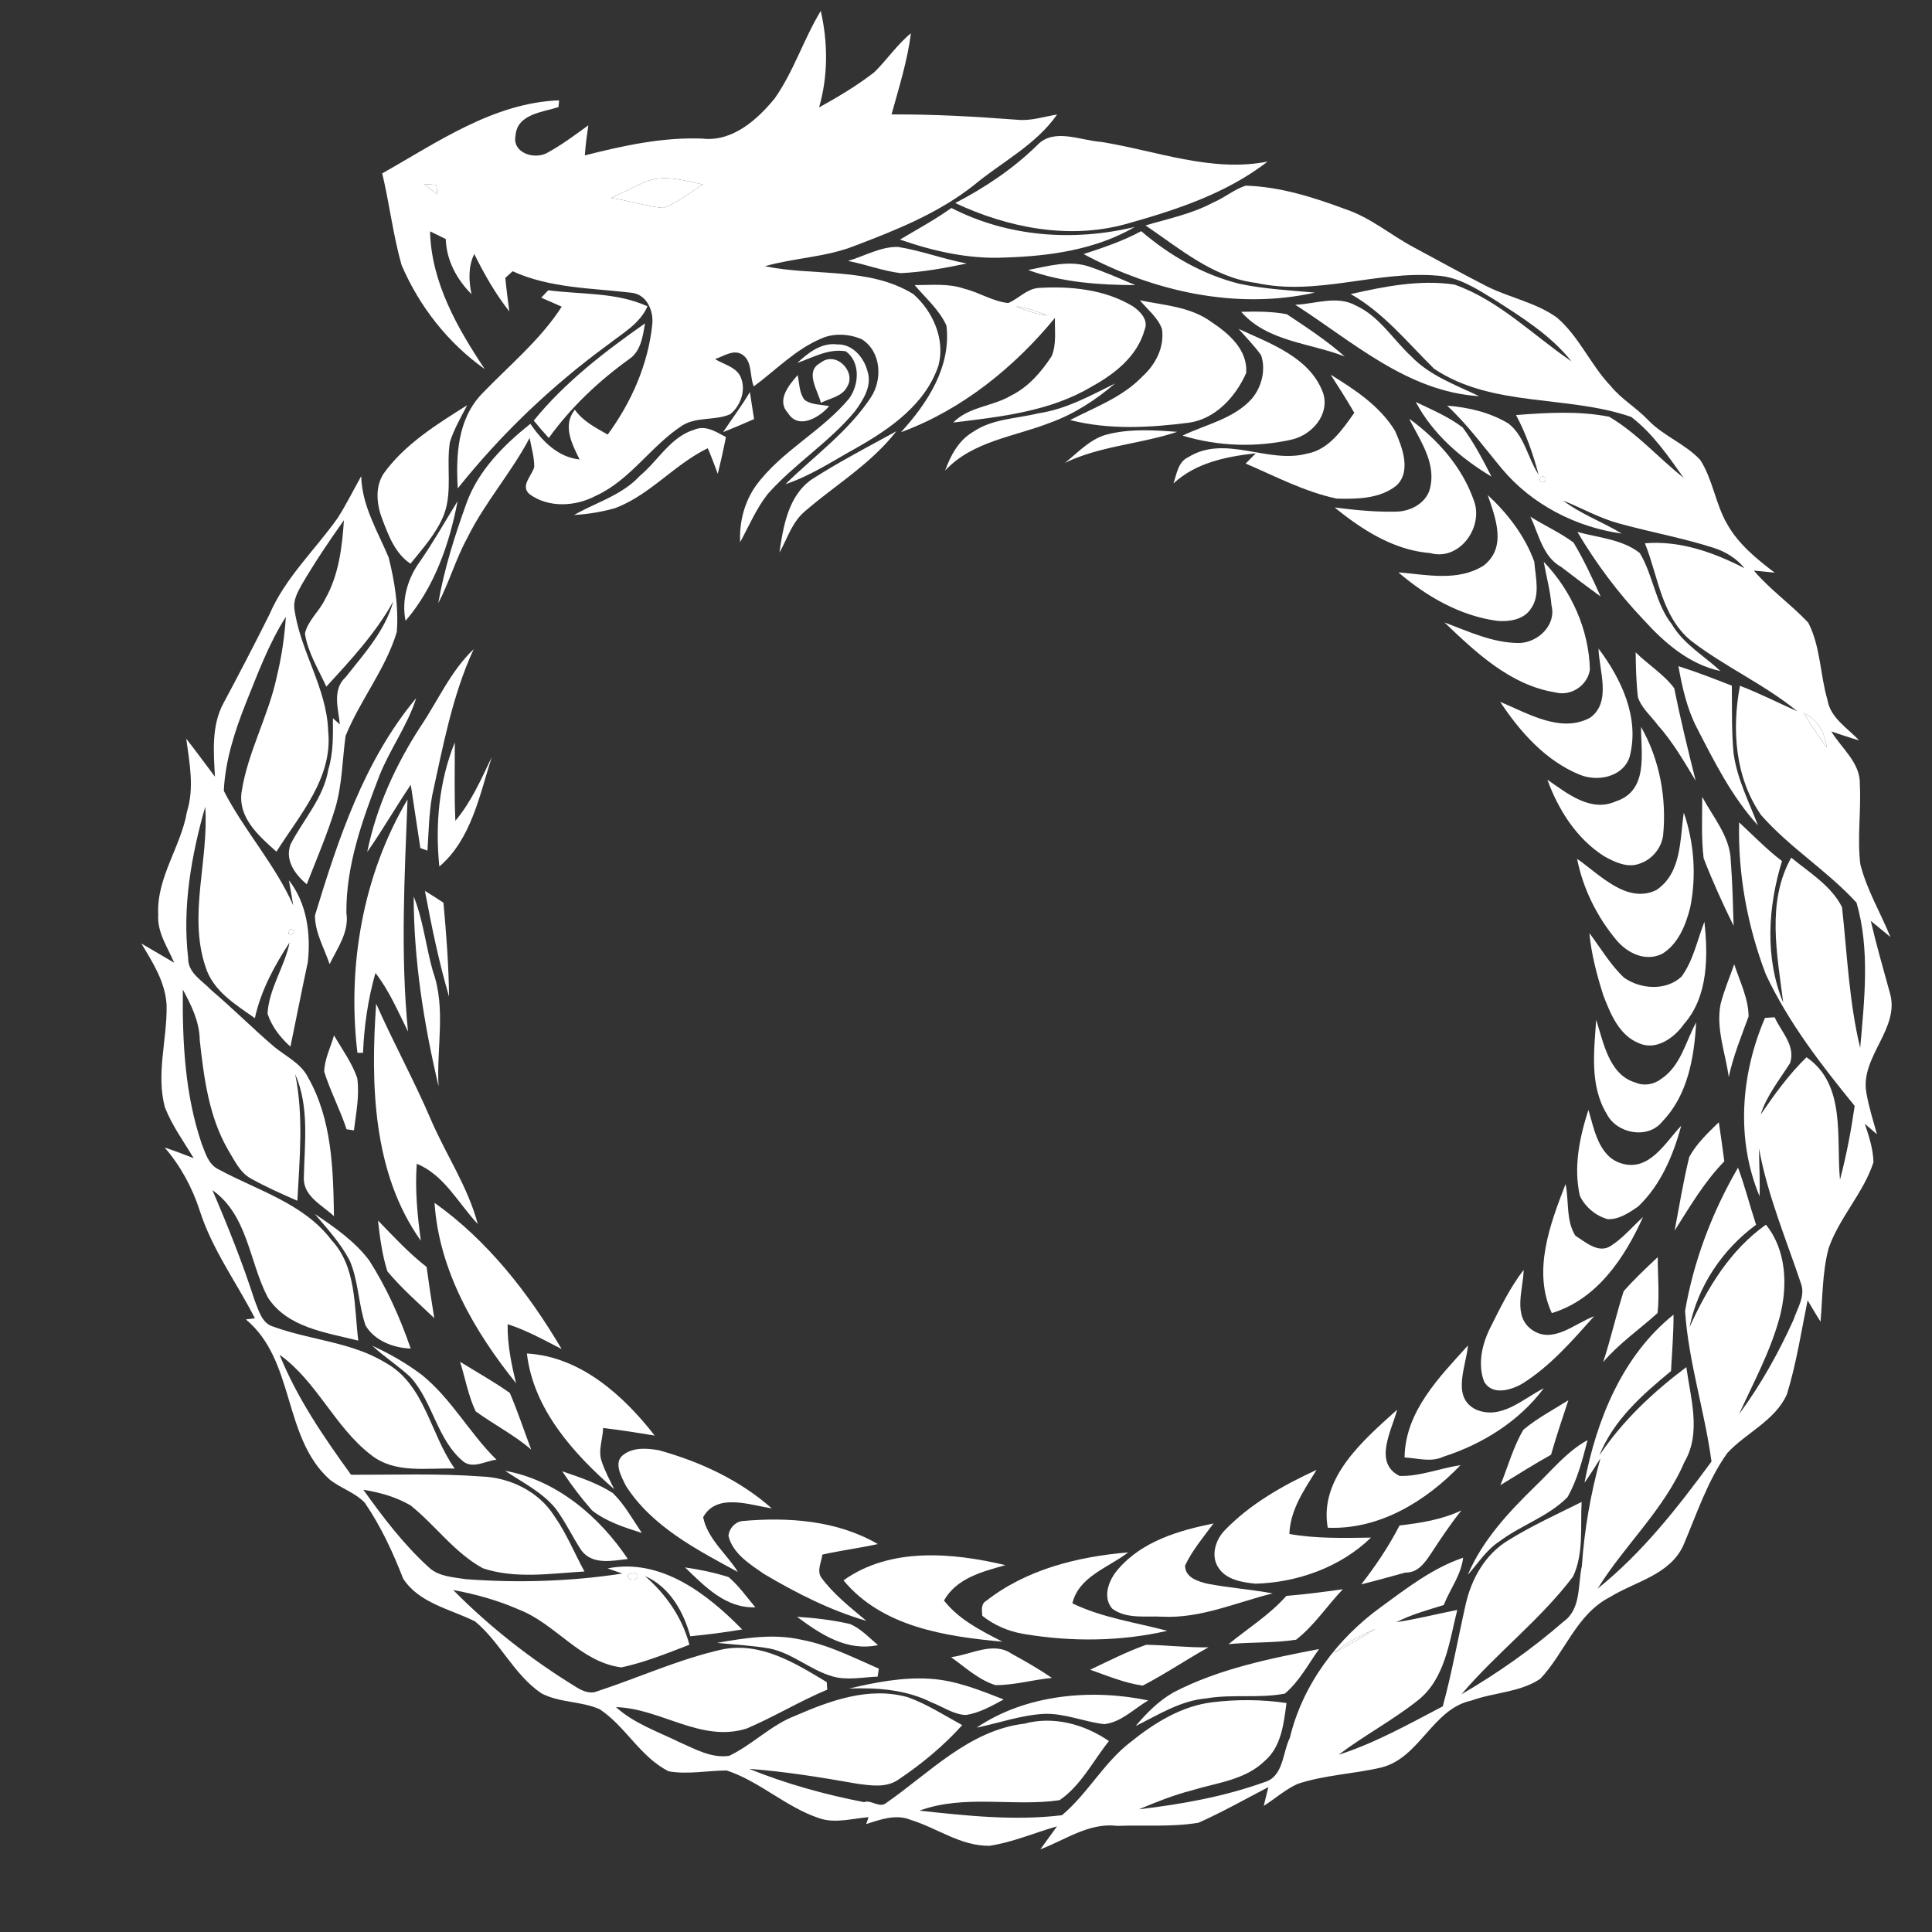 <svg width="800" height="800" viewBox="0 0 600 600" xmlns="http://www.w3.org/2000/svg"><rect x="0" y="0" width="600" height="600" fill="#333333" stroke="none"/><path style="fill:#fff" d="M201.1 56.22c5.68-2.02 11.6-.08 17.19 1.09-4.08 2.43-7.85 5.78-12.36 7.25-5.44-.5-10.69-2.3-16.1-3.08 3.79-1.69 7.41-3.74 11.27-5.26zm-69.4.93 3.81.27c.08.74.25 2.24.33 2.98-1.4-1.06-2.78-2.15-4.14-3.25zm183.9 37.96c3.36.59 6.63 1.59 9.77 2.92-3.38-.49-6.68-1.46-9.77-2.92zm162.8 53.04c1.4-.44 1.88.05 1.45 1.45-1.4.43-1.89-.06-1.45-1.45zm81.71 73.28c4.38 1.97 6.67 6.11 7.18 10.75-2.47-3.54-4.92-7.08-7.18-10.75zm-469.98 67.1c3.91.79-2.3 3.44 0 0zm104.88 200.69c.56-1.08 2.42-1.08 2.98 0 .35 1.8-3.34 1.8-2.98 0zm219.23 24.15c3.86-3.18 8.35-5.47 12.91-7.48-4.17 2.72-8.52 5.14-12.91 7.48z"/><g style="fill:#fff" fill="#090909"><path d="M240.55 30.62c5.95-8.44 9.02-18.45 14.35-27.24 2.24 9.94 2.29 20.19-.53 29.99 5.92-3.29 11.76-6.75 17.12-10.91 3.97-3.88 7.09-8.6 11.41-12.14-1.09 8.6-3.74 16.88-6.02 25.22 13.06-.08 26.11.67 39.13 1.66 4.17.41 8.2-.99 12.27-1.63-6.58 9.46-17.11 14.68-25.77 21.89-11.01 8.73-24.19 13.99-37.2 18.93-8.9 3.51-18.63 3.67-27.76 6.29 15.27 3.16 32.36.14 46.13 8.68 6.04 5.36 9.87 13.95 7.8 22.04-3.94 12.03-14.93 19.71-25.46 25.67-7.24 3.99-14.2 8.68-22.09 11.29 8.99-8.82 19.51-16.31 26.53-26.95 3.68-5.6 3.2-14.25-2.81-18.04-3.89-1.68-8.6-2-12.51-.27-8.06 3.36-14.13 9.8-21.04 14.9-1.32-2.93-.37-7.58-3.4-9.75-2.74-2.01-5.91.4-8.64 1.25 2.39 1.55 5.88 2.27 7.57 4.86 2.36 4.02.62 9.54-2.89 12.3-4.65 2.01-10.24.72-14.69 3.39-9.83 6.29-16.24 17.04-27.05 21.94-6.29 3.34-14.62 3.81-20.54-.51-3.02-2.61.74-5.68 1.45-8.46.04-3.05-.91-6.03-1.43-9.02-5.69 10.82-13.96 20.07-19.36 31.06-3.57 6.5-5.57 13.7-9.01 20.25 1.84-10.7 5.17-21.1 8.85-31.29 3.7-10.03 11.54-17.85 19.74-24.4 3.68 5.31 8.44 10.34 15.3 11.08-2.37-4.81-5.39-10.54-1.48-15.46 2.52 3.61 6.48 5.6 10.21 7.72 7.36-10.04 12.59-21.88 13.85-34.34.41-4.18-1.78-9.21-6.44-9.7-12.39-1.47-25.34-1.39-36.94-6.68-.75.69-1.51 1.38-2.27 2.06.33 3.48.78 6.94 1.24 10.41-4.35-5.49-7.79-11.6-10.89-17.84-1.9 3.95-1.73 8.31-.85 12.5-4.61-4.66-7.77-10.45-8-17.14-1.62-.8-3.25-1.59-4.87-2.38.35 15.77 8.46 30 16.98 42.77-11.43-8.09-20.32-19.47-25.83-32.3-2.65-9.34-3.75-19.04-6.01-28.47 17.17-9.68 34.55-21.92 54.93-22.69-.04.52-.14 1.58-.18 2.1-5.01 1.61-12.87 2.15-13.35 8.87-1.07 5.23 5.52 7.47 9.58 5.48 4.61-2.48 8.81-5.62 13.03-8.69-.45 3.1-.89 6.21-1.08 9.34 11.92-3.02 24-5.68 36.4-5.22 9.36 1.1 17.03-5.75 22.52-12.42m-39.45 25.6c-3.86 1.52-7.48 3.57-11.27 5.26 5.41.78 10.66 2.58 16.1 3.08 4.51-1.47 8.28-4.82 12.36-7.25-5.59-1.17-11.51-3.11-17.19-1.09m-69.4.93c1.36 1.1 2.74 2.19 4.14 3.25-.08-.74-.25-2.24-.33-2.98l-3.81-.27z" style="fill:#fff"/><path d="M322.12 45.08c5.16-5.49 13.57-1.4 19.87-1.01 17.07 2.74 34.26 9.56 51.68 6.11-12.91 9.99-28.7 15.12-44.21 19.45-17.67 4.81-36.52 1.08-52.81-6.57 9.25-4.8 18.01-10.65 25.47-17.98z" style="fill:#fff"/><path d="M376.92 62.81c3.45-1.44 6.37-4.02 9.95-5.15 10.73.32 21.12 3.63 31.11 7.36 7.74 2.6 13.98 8.02 21.11 11.81 7.59 4.11 15.17 8.26 22.86 12.19 7.05 3.49 15.09 4.95 21.55 9.6 6.93 5.9 10.45 14.69 16.69 21.23 3.34 4.12 8.04 6.78 11.67 10.62 4.75 4.96 11.56 7.38 16.2 12.41 3.89 6.1 4.69 13.61 8.31 19.85 3.51 6.26 9.15 10.85 14.78 15.12-2.16-.21-4.32-.45-6.48-.65 5.07 5.96 11.56 10.51 16.9 16.17 3.81 7.39 3.67 16.14 5.97 24.02.93 5.6 6.21 8.68 9.83 12.54-2.91-.84-5.77-1.81-8.63-2.77 3.13 5.25 9.11 9.77 8.85 16.47.43 8.23-.84 16.5.14 24.71 1.98 7.97 6.29 15.09 9.36 22.66-2.05-1.68-4.09-3.36-6.11-5.03 1.73 7.45 3.86 14.8 5.88 22.18 3.48 11.23-9.28 19.98-7.24 31.23.75 4.38 2.1 8.61 3.29 12.88-1.27-1.07-2.53-2.16-3.78-3.25 1.31 3.88 2.6 7.81 2.69 11.96-3.15 9.64-10.65 17.17-13.95 26.77-1.94 7.41-1.83 15.13-2.49 22.72-1.39-2.19-2.7-4.43-4.01-6.65-1.97 9.77-3.5 19.67-6.43 29.21-3.68 8.22-12.67 11.91-18.51 18.24-6.2 8.68-9.48 18.92-13.63 28.62-4.2 9.25-14.93 11.23-22.85 16.12-10.39 5.36-13.97 17.27-21.58 25.35-6.25 4.24-14.38 4.22-21.33 6.75-12.23 2.58-16.01 17.79-28.05 20.81-8.61 2.03-17.61 2.29-26.05 5.11-3.8 1.75-6.96 4.58-10.47 6.82.45-1.95.95-3.9 1.44-5.83-7.2 3.73-14.28 7.75-21.69 11.05-8.32 1.4-16.85.68-25.25.98-8.75-1.08-16.08 4.34-23.87 7.28 1.71-2.39 3.45-4.74 5.16-7.13-6.96 2-13.72 4.93-20.91 6.03-8.9.17-16.24-5.48-24.44-8.01-4.61-1.93-9.49-.16-13.92 1.28.25-.72.5-1.43.76-2.14-5.07.38-10.41 2.04-15.38.3-10.3-3.43-18.4-11.42-28.69-14.81-5.99.03-11.99 1.28-17.98.27-8.83-4.39-13.37-13.92-21.44-19.28-5.76-2.58-12.57-1.97-18.16-4.98-8.52-5.78-12.73-15.8-20.55-22.3-7.62-3.83-17.46-5.64-22.37-13.35-3.19-8.2-6.92-16.24-11.9-23.52-3.04-3.18-7.49-4.49-10.9-7.2-14.64-13.15-10.68-36.99-26.02-49.72.94-.13 1.87-.25 2.81-.35-5.72-11.14-13.29-21.38-17.13-33.42-2.33-7.19-5.96-13.91-10.91-19.62 3.05.99 6.03 2.16 9.02 3.32-3.1-5.2-6.76-10.17-8.95-15.84-2.79-10.47.77-21.18.54-31.73-.4-7.16-4.27-13.16-7.82-19.09 3.39 1.98 6.79 3.96 10.18 5.95-2.07-4.84-5.35-9.46-4.96-14.98-.57-11.47 7.06-21 8.94-31.98 2.3-7.38.78-15.16-.24-22.6 3.05 3.86 5.93 7.86 8.91 11.78-.41-7.63-1.12-15.85 2.65-22.82 4.89-9.11 9.65-18.3 14.28-27.56 4.87-11.37 14.11-19.97 21.17-29.92 2.69-4.2 4.89-8.68 7.33-13.02.22 9.24 5.09 17.04 8.53 25.28 1.87 7.51 3.14 15.39 2.51 23.14-3.51 11.59-11.39 21.12-15.9 32.26-1.02 7.5-1.04 15.19-3.23 22.5-2.45 8.04-5.78 15.75-8.83 23.57-3.55-3.06-6.87-7.34-5.02-12.44 3.95-7.65 10.27-14.4 11.72-23.19 1.59-5.18 1.46-10.6 1.43-15.95.72.64 1.44 1.28 2.16 1.93-.49-4.95-2.46-10.79 1.81-14.7 5.73-7.27 12.22-14.35 14.77-23.49-5.49 9.89-13.18 18.17-20.79 26.45-2.44-5.38-5.73-10.56-6.64-16.47.89-4.09 4.54-6.96 6.27-10.7 4.25-7.49 5.28-16.09 5.84-24.51-4.65 6.54-9.13 13.21-13.18 20.14-1.19 2.18-2.49 4.55-2.24 7.12 1.7 13.23 10.11 24.71 10.53 38.22 1.52 14.51-8.86 26.02-16.07 37.45-5.36-4.8-11.92-10.42-10.83-18.46 1.9-12.51 8.39-23.69 10.97-36.02 1.47-6.05 2.38-12.24 2.79-18.46-5.31 8.35-8.74 17.67-12.42 26.8-3.45 8.72-6.44 17.91-6.85 27.27 6.33 12.31 15.9 22.78 21.55 35.52-.42-2.6-.89-5.18-1.34-7.77 5.58 7.12 6.86 16.69 5.87 25.46-1.87 8.72-3.58 17.47-5.39 26.21-3.14-2.79-5.77-6.22-7.12-10.22.45-7.87 5.3-14.51 6.86-22.13-4.75 7.24-8.91 14.96-10.79 23.5-6.08-4.28-13.02-8.44-15.35-16.01-5.39-16.14 1.12-33.11-.07-49.62-4.32 15.18-7.14 31.13-5.3 46.92-.1 4.73 4.34 7 7.14 9.97 6.64 5.65 12.81 11.81 19.42 17.5 3.64 3.05 8.37 5.15 10.62 9.55 7.5 13.09 7.86 28.53 8.11 43.2-3.58-3.39-9.35-6.06-9.37-11.66.2-10.9 1.83-22.17-2.68-32.47 2.66 13.03 1.38 26.2.68 39.33-4.88-2.12-9.75-4.3-14.41-6.89-3.48-1.89-5.13-5.7-7.11-8.92-5.99-10.35-7.5-22.42-8.8-34.11-.07-5.69-2.61-10.8-5.25-15.66-.16 16.08.62 32.52 5.86 47.87 1.15 2.93 2.11 6.47 5.2 7.94 12.06 6.56 26.44 10.55 35.07 21.94 7.86 8.43 7.02 20.55 8.36 31.27-9.99-2.53-22.07-4-28.14-13.49-5.74-10.99-6.15-25.47-17.16-33.24 4.83 11.25 9.37 22.62 13.13 34.28 1.26 3.06 2.2 7.13 5.85 8.13 11.47 4.18 24.23 4.73 34.83 11.21 12.25 6.83 13.81 22.18 21.45 32.85-8.76-.29-18.59 1.68-26.04-4.27-11.23-8.63-16.78-22.82-28.37-31.1 5.44 13.48 13.72 25.58 22.21 37.29 13.47.04 26.96-.47 40.41.53 8.9.29 17.88 4.63 22.71 12.29 3.77 5.35 6.23 11.48 9.36 17.22-10.45.6-21.4 2.38-31.54-1-8.83-4.81-14.72-13.32-22.45-19.52-4.48-2.63-9.58-4.04-14.68-4.87 6.12 8.57 12.56 17.05 20.39 24.15 3.06 2.84 7.54 3 11.42 3.63 16.19 1.2 32.55.72 48.61-1.75-1.52-.54-3.04-1.07-4.55-1.6 16.54-3.28 30.94 7.89 41.78 18.96-5.34.91-10.71 1.59-16.1 2.12-2.17-7.75-6.4-15.3-14.09-18.72 6.56 5.71 11.58 12.91 13.8 21.35-6.93 2.66-13.85 5.48-21.13 7.04-12.81-1.66-20.33-13.54-31.88-17.99-6.5-2.85-13.39-4.77-20.35-6.05 11.46 11.59 24.4 21.71 38.31 30.21 1.85 1.12 4.07 2.14 6.24 1.31 12.98-4.26 25.52-10.02 38.87-13.04 12.07-2.49 22.75 4.2 32.59 10.12.04.58.13 1.75.17 2.34-8.56 3.59-16.53 8.46-25.05 12.09-14.18 4.45-26.63-6.27-40.57-6.66 5.63 5.1 12.97 7.58 19.68 10.88 4.89 2.11 9.89 5.06 15.47 4.25 7.22-3.43 12.94-9.54 20.47-12.42 10.93-4.74 22.94-9.17 34.99-5.79 5.99 2.13 11.36 5.66 16.93 8.67-5.88 6.52-12.71 12.17-20.01 17.04-3.75 2.49-8.48 1.71-12.69 1.15-11.1-1.96-22.25-3.78-33.49-4.6 11.53 4.65 23.55 7.99 35.75 10.34 1.77-.92 4.79 1.89 6.68.34 13.58-9.37 25.84-22.68 43.09-24.73 9.08-2.44 18.65.2 26.22 5.41-4.94 6.19-8.72 13.86-15.32 18.36-14.4 2.1-29.45-1.89-43.53 3.25 14.66 1.59 29.56 3.21 44.26 1.42 7.92-6.6 12.96-16.29 21.24-22.66 7.41-5.98 15.92-11.29 25.56-12.43 7.59-.92 15.35-.87 22.93.25-.83 6.29-1.56 13.48-6.7 17.94-6.16 6.04-15.06 6.81-22.89 9.24-5.58 1.44-10.94 3.61-16.25 5.82 13.18-1.54 26.43-3.92 38.94-8.41 6.03-1.7 5.63-9.15 7.94-13.76 3.96-16.54 14.76-30.87 28.41-40.73 7.96-5.81 15.96-12.02 25.41-15.23-.61 5.34-4.08 9.79-6.03 14.7-4.98 1.55-10.05 2.92-14.71 5.32 6.37-.95 12.6-2.56 18.92-3.8-2.48 9.86-3.74 21.49-12.37 28.19-7.79 6.14-16.58 10.82-24.49 16.79 11.37-3.64 21.82-9.54 32.36-15.04 2.86-10.49 4.74-21.19 7.14-31.78 1.79-7.88 6.05-15.45 13.12-19.73 7.3-4.56 15.17-8.12 22.86-11.96-.42 7.66.7 15.99-2.65 23.14-10.16 13.45-23.77 23.76-34.66 36.58 11.24-6.53 21.92-14.07 31.73-22.6 5.5-3.92 4.36-11.44 5.66-17.24.77-11.32 2.73-22.5 5.76-33.42-1.62 2.54-3.2 5.12-4.95 7.58 3.73-19.53 11.75-39.47 27.66-52.21.01 5.86-.47 11.68-.79 17.53-8.91 7.32-17.87 15.21-22.25 26.19 7.21-10.8 16.68-19.66 27.01-27.43 1.32 9.68 4.72 20.44-.6 29.48-6.32 14.8-18.58 25.78-26.94 39.32 13.85-11.14 24.9-25.22 35.35-39.48-2.1-15.69-7.15-30.93-8.2-46.75 2.67-15.64 8.47-30.81 16.44-44.52 2.17 5.81 3.66 11.85 5.61 17.74-10.45 7.68-18.11 19.07-20.67 31.82 5.51-12.17 12.64-24 23.73-31.84 6.42 7.94 6.79 19.03 4.31 28.58-2.83 10.63-8.12 20.32-12.66 30.27 6.71-9.08 12.24-18.98 16.89-29.25 1.19-3.59 3.75-7.35 2.37-11.25-4.65-13.88-10.42-27.52-13.05-41.98.03 4.92.32 9.88.17 14.81-7.42-17.74-5.81-37.98 1.68-55.4l2.99-.2c2.03 4.51 6.58 8.82 4.81 14.21-3.28 5.2-7.27 10.07-9.15 16.02 4.31-6.27 8.76-12.49 14.25-17.81 12.37 8.48 9.16 25.1 10.39 38.02 2-7.54 3.45-15.21 4.56-22.92-10.39-12.72-20.52-25.85-27.56-40.76-5.74-15.04-8.73-31.17-8.32-47.29 4.38 4.06 8.53 8.39 13.31 12.02-4.36 14.14-5.37 30.05.37 43.95-1.84-14.91-5.26-31.15 2.5-45.01 5.59 4.62 12.45 8.72 15.77 15.38 1.6 14.59 2.18 29.36 5.64 43.7 1.31-14.93 3.09-30.58-1.14-45.11-9.08-9.91-20.76-17.08-29.64-27.2-8.07-11.66-9.14-26.52-6.55-40.15 6.06 2.34 11.87 5.29 17.81 7.94-10.29-8.45-22.61-13.87-33.11-22-9.1-7.55-10.08-19.87-14.22-30.19 10.97-.9 21.36 2.84 30.94 7.75-2.53-3.13-6.05-5.23-9.87-6.42-9.63-3.06-19.61-4.84-29.33-7.55-6-1.64-11.43-4.75-17.17-7.06 5.58 4.26 12.28 6.63 18.23 10.27-14.24-2-27.93-9.03-37.2-20.12-5.54-6.64-10.64-13.69-17.01-19.59 6.6.49 13.3 2.07 19.01 5.52 5.05 3.9 5.99 10.72 9.36 15.84-1.7-6.38-3.86-12.63-6.98-18.46 9.62-.74 19.36-1.35 28.91.52 8.65 5.09 15.31 12.78 23.13 18.97-4.8-6.78-9.62-13.82-16.28-18.91-19.85-6.88-43.12-2.87-61.18-14.93-8.29-8.15-15.65-17.4-25.93-23.22 10.49-2.37 21.41-4.55 32.2-2.96 13.87 4.89 24.4 15.72 36.37 23.86-6.47-8.13-15.42-13.7-24.05-19.24-5.46-3.32-11.05-7.01-17.66-7.39-18.81-1.61-37.49 6.43-56.24 2.26-13.31-1.62-23.66-10.65-34.35-17.85 7.14-2.12 14.56-3.61 21.17-7.2m101.48 85.34c-.44 1.39.05 1.88 1.45 1.45.43-1.4-.05-1.89-1.45-1.45m81.71 73.28c2.26 3.67 4.71 7.21 7.18 10.75-.51-4.64-2.8-8.78-7.18-10.75m-469.98 67.1c-2.3 3.44 3.91.79 0 0m104.88 200.69c-.36 1.8 3.33 1.8 2.98 0-.56-1.08-2.42-1.08-2.98 0m219.23 24.15c4.39-2.34 8.74-4.76 12.91-7.48-4.56 2.01-9.05 4.3-12.91 7.48z" style="fill:#fff"/><path d="M295.47 64.59c17.52 9.01 37.96 10.48 56.97 5.88-12.13 7.09-26.6 9.1-40.44 9.51-11.09.54-22.08-1.95-32.5-5.58 5.37-3.19 10.87-6.18 15.97-9.81zm58.95 7.2c8.8 7.56 19.13 13.5 30.45 16.33 7.72 1.65 15.63 2.03 23.49 2.75-24.36 5.44-50.1-.33-71.83-11.96 6.1-2 12.22-4.05 17.89-7.12zm-91.05 9.24c5.1-1.48 10.03-4.44 15.47-4.35 7.25 1.13 14.17 3.81 21.4 5.15-6.77 1.41-13.61 2.68-20.53 3-5.56-.68-10.87-2.73-16.34-3.8zm55.94 2.82c6.1-1.18 12.63-3.13 18.81-1.1 4.93 1.67 9.69 3.76 14.48 5.8-11.24-.08-22.65-.79-33.29-4.7zm-35.26 4.68c5.16.04 10.47-.6 15.46 1.15 4.64 1.13 8.8 3.94 13.61 4.43 3.2-1.34 5.66-4.33 9.3-4.68 9.95-.62 20.73.41 29.42 5.71 2.28 1.53 4.9 4.26 3.65 7.23-2.26 8.26-9.29 13.75-16.46 17.69-12.94 7.75-28.31 9.38-43 11.16 4.83-4.95 12.21-4.96 17.92-8.35 5.38-2.64 9.42-7.31 12.65-12.25 1.56-3.73.92-7.93 1.02-11.89-12.66 15.41-28.97 28.58-47.82 35.5 8.21-9 15.64-20.27 14.13-33.1-2.2-4.92-6.47-8.55-9.88-12.6m31.55 6.58c3.09 1.46 6.39 2.43 9.77 2.92-3.14-1.33-6.41-2.33-9.77-2.92zm-145.34-4.96c10.28 1.35 21.19.56 30.82 4.98-2.37 5.42-7.7 8.34-12.16 11.83-17.48 12.76-33.26 27.8-46.75 44.7-.62-10.15-.06-21.36 7.32-29.18 8.51-8.89 18.22-16.79 24.96-27.23-2.12-.96-4.24-1.89-6.37-2.79.72-.77 1.45-1.54 2.18-2.31z" style="fill:#fff"/><path d="M354.01 93.27c7.47 1.51 15.69 1.99 22.06 6.63 5.41 3.55 11.52 8.71 10.93 15.96-3.2 7.26-9.44 14.18-17.66 15.4-12.28 1.57-24.9 2.29-37.01-.81 7.79-4.02 16.32-7.1 22.51-13.6 4.06-3.68 6.85-9.07 6.01-14.71-1.3-3.59-4.49-5.99-6.84-8.87zm48.24 1.37c6.15-.2 12.99-3.02 18.82.25 7.28 3.29 11.54 10.56 17.23 15.81 5.77 6 13.74 8.82 21.07 12.34-22.31-1.4-39.25-16.94-57.12-28.4zm-16.78 2.2c4.72-.14 9.5-.13 14.15.73 6.16 4.11 12.44 8.2 17.99 13.14-10.86-4.25-24.01-4.58-32.14-13.87zm-219.71 33.78c9.7-11.95 22.03-21.4 34.56-30.19-.67 3.88-1.27 8.6-4.84 11.03-9.54 6.87-18.17 14.99-25.05 24.56-1.61-1.75-3.16-3.56-4.67-5.4z" style="fill:#fff"/><path d="M384.66 102.14c9.83 4.56 22.29 8.83 26.29 20.05 2.01 6.63-3.5 12.76-9.56 14.27-11.24 2.58-23.12 2.18-34.14-1.18 7.31-3.51 15.92-5.19 21.54-11.48 3.05-3.65 4.38-8.91 2.86-13.48-2.09-2.93-4.62-5.48-6.99-8.18zM247.6 112.7c3.43-3.12 7.39-6.38 12.45-5.74 4.84-.17 8.43 4.3 9.45 8.65 1.28 4.37-1.46 8.64-3.91 12.02-7.98 9.69-18.86 16.4-27.16 25.78-3.57 4.54-5.83 9.93-8.57 14.98-.3-6.23 1.3-12.51 4.93-17.61 7.92-10.78 20.45-16.81 28.94-27.05 3.08-4.26 3.54-11.27-1.05-14.63-5.42-.92-10.18 1.93-15.08 3.6z" style="fill:#fff"/><path d="M254.76 112.72c4.83-3.97 11.22 2.74 8.35 7.34-1.48 3.1-5.51 3.66-8.18 5.04-.97-3.92-5.1-9.75-.17-12.38z" style="fill:#fff"/><path d="M244.71 128.26c-3.66-3.93.28-8.66 3.01-11.77.54 2.57.47 5.51 2.12 7.67 2.15 1.63 5.11 1.44 7.67 1.96-3 3.55-9.59 7.44-12.8 2.14zm168.55-11.89c7.49 4.61 15.29 9.73 19.96 17.4 2.21 4.96 5.15 12.49.53 16.96-5.12 4.19-12.37 4.29-18.62 4.12-9.95-2.11-19-6.91-28.28-10.89 1.04-1.07 2.1-2.13 3.15-3.19-9.14 1.01-18.62 2.91-25.58 9.38 1.02-2.91 1.41-6.69 4.58-8.15 11.49-7.19 24.66 2.15 36.89-1.12 6.79-1.2 10.99-7.45 14.7-12.68-2.31-4.02-4.84-7.92-7.33-11.83zm-90.87 12c8.6-1.23 16.24-5.49 23.9-9.28-5.97 5.1-12.66 9.48-20.07 12.15-11.1 4.39-24.18 5.71-32.7 14.9 1.68-4.66 4.18-9.39 8.61-11.97 5.97-4.14 13.46-4.11 20.26-5.8zm-97.82 5.83c2.76-4.16 5.77-8.14 8.31-12.44.45 2.8.85 5.59 1.3 8.39-3.18 1.42-6.38 2.76-9.61 4.05zm215.1-9.37c4.96 2.41 10.18 4.55 14.58 7.93 3.52 4.74 6.26 10.01 8.95 15.26-9.61-5.77-18.18-13.18-23.53-23.19zm-320.54 22.25c6.63-9.2 16.5-15.28 25.94-21.23-1.92 3.75-4.09 7.41-5.35 11.46-1.19 7.5.88 15.31-1.87 22.58-2.3 5.76-6.53 10.4-10.37 15.17-4.76-3.15-6.79-8.67-8.74-13.77-1.75-4.51-2.36-9.96.39-14.21z" style="fill:#fff"/><path d="M437.65 130.05c8.77 6.35 16.43 14.97 20.03 25.31 3.22 8.13-4.3 18.97-13.51 16.4-11.32-.91-21.11-7.18-29.67-14.16 6.45.83 12.94 1.46 19.47 1.28 4.54-.2 9.39-2.97 10.25-7.75 1.63-7.78-3.35-14.52-6.57-21.08zm-222.19 3.46c3.73-1.65 6.9.66 9.99 2.21-.76 3.82-1.6 7.64-2.55 11.43-.99-2.7-1.96-5.32-3.09-7.94-10.38 5.01-17.99 14.58-28.9 18.63a58.404 58.404 0 0 1-12.59 2.08c6.89-3.93 14.91-6.16 20.41-12.17 5.6-4.62 9.46-11.97 16.73-14.24zm127.63 1.62c7.32-2.08 14.99-1.55 22.48-1.02-11.48 3.84-23.87 4.33-34.88 9.66 3.93-3.11 7.51-7.06 12.4-8.64zm-91.15 13.86c8.52-5.5 17.54-10.16 26.41-15.06-7.79 10.09-18.96 16.71-28.48 24.95-3.9 3.32-5.35 8.4-7.81 12.71 1.21-8.16 2.72-17.45 9.88-22.6z" style="fill:#fff"/><path d="M462.02 153.73c6.21 5.75 11.57 12.72 14.47 20.71.36 4.8 2 10.62-1.22 14.83-2.22 3.19-6.57 3.84-10.16 3.56-11.58-1.51-22.09-7.59-30.84-15.08 8.82.72 18.43 2.92 26.42-2.06 7.38-5.62 3.77-14.85 1.33-21.96zm-331.6 20.65c4.21-6.05 7.79-12.49 11.69-18.73-2.53 13.3-7.22 26.75-16.16 37.15-1.31-6.45.63-13.17 4.47-18.42zm344.84-13.93c4.39 2.78 9.21 4.93 13.4 8.02 3.23 5.36 5.85 11.07 8.43 16.77-4.13-2.97-8.17-6.05-12.2-9.14-5.82-3.2-6.97-10.19-9.63-15.65zm14.62 4.75c6.49 1.79 13.94 2.26 19.37 6.55 4.17 6.89 4.82 15.63 9.95 22.11 3.62 6.19 9.99 9.76 15.1 14.53-9.65-2.03-17.39-8.75-23.84-15.87-7.87-8.28-14.77-17.49-20.58-27.32z" style="fill:#fff"/><path d="M479.42 174.47c8.59 8.96 14 20.96 14.34 33.41-.63 4.91-5.82 8.47-10.75 7.15-13.93-2.23-24.59-12.34-34.42-21.73 7.53 2.82 15.09 6.44 23.29 6.39 5.75-.16 11.51-5.55 9.95-11.69-.37-4.58-1.62-9.02-2.41-13.53zM130.6 225.63c5.43-8.04 9.36-17.24 16.5-24.02-6.64 14.42-9.52 30.13-12.9 45.53-1 5.61-1.07 11.34-1.45 17.03-.55-.2-1.65-.58-2.2-.78-1-6.56-1.99-13.12-2.98-19.67-4.65 6.86-8.75 14.07-13.52 20.86 2.83-13.95 8.84-27.05 16.55-38.95z" style="fill:#fff"/><path d="M496.44 201.43c7.11 9.46 12.84 21.57 9.65 33.62-2.04 6.28-9.96 7.84-15.52 5.53-10.59-4.34-18.48-13.26-24.67-22.61 8.5 3.49 18.83 9.9 27.97 4.89 6.69-4.88 2.73-14.58 2.57-21.43zm11.53 1.16c3.83 3.82 8.71 6.76 11.97 11.13 1.94 9.65 4.28 19.2 6.67 28.75-3.61-5.98-7.12-12.09-11.79-17.31-2.08-2.82-5.01-5.22-6.15-8.64-.53-4.63-.65-9.28-.7-13.93zm13.28 4.3c5.61 1.77 11.11 3.91 16.59 6.06.09 6.98-.12 13.99.53 20.95 1.07 7.94 4.77 15.05 7.58 22.44-8.11-8.9-13.53-19.74-18.99-30.34-3.08-5.96-4.53-12.56-5.71-19.11zM97.82 284.27c7.25-23.76 15.25-48.08 31.44-67.47-2.7 8.51-8.13 15.8-11.42 24.07-5.25 13.63-10.38 27.77-10.27 42.59.93 5.97-2.75 10.91-5.21 15.96-1.66-4.97-4.58-9.84-4.54-15.15z" style="fill:#fff"/><path d="M509.64 225.74c5.78 10.18 7.98 22.06 6.86 33.67-.54 4.03-3.48 7.58-7.36 8.82-3.78 1.43-7.81-.56-11.05-2.37-8.54-5.5-14.11-14.34-17.54-23.72 6.07 4.18 13.41 10.26 21.28 6.72 10.21-3.33 7.78-14.96 7.81-23.12zm-373.2 43.37c-1.32-13.02-.12-26.38 4.8-38.56.03 8.11-.2 16.23.18 24.35 4.95-5.87 8.03-12.93 11.3-19.79-3.77 11.8-6.37 25.58-16.28 34zm392.2-21.64c3.38 6.34 8.63 12.29 8.86 19.78.52 6.74.69 13.51.89 20.27-3.39-6.86-6.55-13.84-9.31-20.97-.76-6.33-.43-12.72-.44-19.08zM111 326.96c-3.21-26.96 1.69-55.19 15.56-78.68-.92 24.01-2.22 48.09.15 72.07-3.1-6.21-5.81-12.67-10.11-18.19-2.31 8.09-3.51 16.4-3.86 24.8H111z" style="fill:#fff"/><path d="M522.92 252.36c3.23 9.41 3.97 19.76 1.98 29.51-1.38 5.44-3.69 11.27-8.69 14.35-5.22 2.56-10.82-.22-14.2-4.25-6.04-7.23-10.4-15.99-12.23-25.25 6.94 4.77 15.42 14.15 24.62 9.69 7.93-5.33 7.28-15.78 8.52-24.05zm-390.95 24.32c1.94 1.17 3.85 2.41 5.75 3.66.87 9.69 1.64 19.41 1.73 29.15-3.16-10.77-5.42-21.78-7.48-32.81zm-3.49 1.74c3.02 7.48 3.77 15.63 6 23.35 4.08 11.42 1.03 23.74 1.72 35.59-4.54-19.28-7.71-39.08-7.72-58.94z" style="fill:#fff"/><path d="M522.26 303.25c3.63-5.06 4.85-11.28 7.06-17 1.14 10.66 1.21 23.19-6.32 31.75-2.95 4.24-8.61 8.37-13.94 6.01-6.27-2.47-8.91-9.15-11.16-14.97-1.99-6.28-3.69-12.7-4.31-19.27 3.52 4.67 6.48 9.82 10.78 13.86 5.16 3.64 13.1 4.15 17.89-.38zm16.33-3.78c1.7 5.29 4.41 10.57 4.45 16.2-2.27 6.2-4.78 12.32-6.16 18.82-1.02-7.48-3.99-14.92-2.56-22.56 1.07-4.26 2.8-8.33 4.27-12.46zM130.7 385.33c-15.05-21.15-15.6-48.8-13.88-73.63 5.41 12.27 11.9 24.02 17.15 36.36 4.66 10.73 11.38 20.65 14.4 32.06-6.04-6.4-10.43-15.24-18.94-18.7-.58 8.01.18 15.98 1.27 23.91z" style="fill:#fff"/><path d="M499.01 345.98c-5.37-8.8-3.96-19.5-3.3-29.28 2.27 7.06 3.98 17.12 12.23 19.51 2.67 1.15 5.79.58 8.05-1.21 6.03-4.08 7.48-11.49 10.77-17.5-.6 10.86-2.6 22.62-10.49 30.77-4.44 5.66-14.13 3.84-17.26-2.29zm-395.28-24.44c2.51 4.34 5.57 8.48 7.21 13.26.77 5.42-.37 10.86-1.02 16.24-.57-.09-1.72-.26-2.29-.34-2-6.09-5.04-11.78-6.95-17.9.11-3.92 2-7.53 3.05-11.26z" style="fill:#fff"/><path d="M490.64 371.35c-2.03-8.94-.09-18.11 2.66-26.68 1.83 6.16 3.2 14.58 10.38 16.68 8.57 2.51 13.47-6.49 18.44-11.76-2.46 9.19-6.39 18.48-13.39 25.12-2.77 1.89-5.95 4.08-9.45 3.91-3.68-1.01-7.04-3.8-8.64-7.27zm33.98-12.05c2.28-4.18 5.8-7.49 9.18-10.78.62 4.03 1.15 8.09 1.7 12.14-6.21 6.36-10.69 14.07-15.43 21.52 1.46-7.64 2.69-15.33 4.55-22.88z" style="fill:#fff"/><path d="M481.93 407.79c-6.05-13.08-.56-27.57 4.27-40.07 1.11 5.21.06 11.36 3.06 16.06 3.03 1.86 7 5.52 10.76 3.28 3.91-2.42 6.88-6.05 10.25-9.12-5.71 12.7-14.32 25.62-28.34 29.85zm-346.98-34.24c16.51 11.73 29.25 28.09 39.47 45.41-5.47-2.81-10.88-5.83-16.77-7.72-.09 6.23 1.13 12.33 2.63 18.35-12.92-16.05-23.96-35.03-25.33-56.04zm-37.18 3.46c6.11 4.09 12.33 8.42 16.83 14.34 5.48 8.53 9.65 17.88 12.95 27.46-5.35-.2-11.23-2.41-14.03-7.19-2.25-6.57-2.16-13.83-4.96-20.24-2.83-5.33-6.92-9.8-10.79-14.37zm19.62 2.03c4.85 4.99 9.57 10.14 15.09 14.41.71 5.3 1.53 10.61 2.38 15.9-4.96-4.72-10.15-9.25-14.54-14.5-1.64-5.07-2.33-10.49-2.93-15.81zM504.24 401c3.3-3.73 6.95-7.18 10.59-10.59-.03 5.77.57 11.6-.06 17.37-5.62 5.08-11.97 9.43-16.9 15.25 2.41-7.26 4.04-14.77 6.37-22.03z" style="fill:#fff"/><path d="M462.99 412c3.03-6.07 6.03-12.24 10.2-17.63-.13 6.14-3.56 14.49 2.74 18.73 6.42 4.31 13.11-2.08 19.15-4.34-6.81 7.6-13.62 15.52-22.36 20.97-3.52 2.03-9.34 3.73-11.82-.66-2.1-5.55-.57-11.96 2.09-17.07zm-347.36 5.94c5.42 2.47 10.61 5.45 15.37 9.04 9.2 7.41 14.81 18.13 23.19 26.34-3.37.36-7.1 2.84-10.17.68-8.36-6.83-9.49-18.58-16.6-26.38-3.75-3.45-8.05-6.23-11.79-9.68z" style="fill:#fff"/><path d="M436.2 452.62c.2-14.3 10.75-24.88 19.69-34.78-.57 6.54-5.22 16.05 2.42 19.88 7.84 3.41 14.56-3.26 21.13-6.59-7.64 10.26-19.07 17.37-31.14 21.25-3.88 1.84-8.07.46-12.1.24zm-272.57-32.28c16.62.95 29.95 12.97 39.7 25.5-5.32-.9-10.67-1.72-16.02-2.37-.09 3.53-1.72 7.16-.38 10.59.99 2.92 2.46 5.65 3.82 8.42-12.6-10.97-25.12-24.85-27.12-42.14zm-20.74 2.58c5.16 3.2 10.49 6.15 15.44 9.68 2.47 5.73 4.41 11.73 6.65 17.59-5.32-4.6-11.63-7.78-17.26-11.89-2.28-4.83-3.24-10.26-4.83-15.38zm330.21 21.1c4.27-3.58 9.26-6.19 13.96-9.15-1.85 5.62-3.75 11.21-5.37 16.91-5.34 2.99-10.52 6.25-15.73 9.45 2.35-5.73 3.97-11.86 7.14-17.21z" style="fill:#fff"/><path d="M412.34 474.45c-2.73-15.57 11.2-27.3 21.56-36.66-1.74 6.58-7.45 16.46.74 20.58 6.33.19 12.61-2.42 18.94-3.35-10.73 11.19-25.19 20.1-41.24 19.43zm64.33-12.78c5.25-5 9.91-10.89 16.36-14.44-1.55 6.05-3.14 12.24-6.22 17.71-5.94 6.07-14.4 8.67-21.12 13.73-4.08 2.65-6.68 6.85-9.85 10.41 4.52-10.73 12.61-19.37 20.83-27.41zm-282.95-9.96c3.07-2.29 7.32-1.96 10.92-1.32 12.72 3.53 25.08 9.22 35.03 18.04-6.84-1.01-17.01-4.9-21.3 2.73 1.33 6.75 7.29 11.37 10.8 17.04-12.79-6.93-26.68-14.11-34.76-26.71-1.39-2.83-4.11-7.46-.69-9.78zm-36.85 5.06c15.98 2.86 29.29 14.22 38.11 27.39-4.83.53-10.88 1.94-14.37-2.59-2.87-4.29-5.02-9.02-8.12-13.15-4.21-5.1-10.23-8.02-15.62-11.65zm17.74.15c5.39 1.86 10.93 3.67 15.74 6.79 3.65 3.57 6.12 8.16 8.98 12.36-5.38-1.7-10.91-3.47-15.43-6.96-3.38-3.84-6.48-7.92-9.29-12.19z" style="fill:#fff"/><path d="M380.32 475.29c7.97-8.29 18.19-14.03 28.55-18.81-3.82 6.19-8.17 12.32-8.44 19.91 8.36 1.48 16.89 1.25 25.34 1.13-9.45 9.18-22.76 13.92-35.8 14.31-4.19-.4-9.32-1.21-11.68-5.14-2.31-3.62-.77-8.52 2.03-11.4zm54.32-1.54c6.56-.78 13.2-1.8 19.21-4.68-3.4 4.25-6.42 8.78-9.4 13.35-1.91 2.82-4.04 6.07-8.04 5.96-4.56 1.22-9.08 2.54-13.66 3.66 4.48-5.75 8.55-11.81 11.89-18.29zm-204.26-1.36c14.29-1.31 29.56-.26 42.23 7.13-5.7 1.26-11.52 1.99-17.22 3.27-.27 2.31-1.79 4.98-.34 7.13 3.86 5.25 9.06 9.3 14.02 13.46-11.24-3.26-21.8-8.65-31.84-14.59-4.36-3.05-9.67-6.27-11.01-11.83.24-2.22 1.93-4.18 4.16-4.57z" style="fill:#fff"/><path d="M347.29 487.27c7.42-8.62 18.82-11.98 29.56-14.15-3.09 4.25-6.56 8.27-8.81 13.07-.04 3.75 4.07 4.97 7.04 5.67 6.67 1.26 13.47 1.75 20.16 2.98-11.32 2.81-22.31 7.82-34.24 7.24-5.14-.3-11.16.82-15.59-2.51-3.2-3.65-.95-9.15 1.88-12.3z" style="fill:#fff"/><path d="M306.22 497.2c12.54-9.84 28.53-13.79 44.14-15.09-6.15 4.77-15.3 7.42-17.33 15.82 9.31 4.5 19.58 5.91 29.47 8.53-14.67 3.38-30.05 3.45-44.85.93-4.56-.8-8.99-2.7-12.59-5.59-.12-1.59-.48-3.67 1.16-4.6z" style="fill:#fff"/><path d="M261.96 490.8c14.45-10.37 33.83-8.64 50.27-4.73-7.19 2.03-15.16 4.03-19.07 10.99 4.73 6 11.53 9.36 18.16 12.78-17.61-1.62-37.36-4.54-49.36-19.04zm-49.21-4.02c4.58.66 9.13 1.59 13.55 3.01 3.15 2.71 5.6 6.18 8.28 9.37-9.24.35-15.73-6.52-21.83-12.38zm186.74 8.84c5.86-.48 11.71-1.24 17.54-2.07-4.92 5.14-8.88 11.32-14.52 15.68-6.91 1.07-14 .7-20.97 1.37 6.04-4.91 12.75-9.1 17.95-14.98zm-151.97 6.49c5.49.34 10.98 1 16.36 2.21 3.42 1.4 6 4.25 8.79 6.59-9.71 2.05-17.84-3.38-25.15-8.8zm-24.83 8.1c8.59-1.51 17.51-2.95 26.16-.98 8.49 1.57 16.24 5.58 24.09 8.99-.1.62-.29 1.86-.39 2.48-4.69.15-9.56 1.27-14.17-.13-6.8-2-12.27-7.13-19.27-8.59-5.43-.97-10.96-1.2-16.42-1.77zm115.87 8.34c5.74-2.72 11.43-5.64 17.41-7.75 6.44.11 12.86.91 19.32.79-6.88 3.82-13.45 8.29-20.39 11.89-5.64-.78-10.98-3.05-16.34-4.93zm-43.2-3.91c6.16-.72 13.08-5.02 18.83-1.04 4.26 2.32 8.48 4.75 12.49 7.49-5.86.56-11.63 2.27-17.54 2.24-5.23-1.63-9.4-5.54-13.78-8.69zm69.2 10.88c14.05-7.25 29.69-10.43 45.08-13.39-3.35 4.7-6.17 10.13-10.63 13.84-8.02 1.54-16.39.09-24.47 1.49-8 .71-14.84 5.12-21.85 8.57 3.41-4.05 7.23-7.9 11.87-10.51zm-100.86-1.13c8.22-1.93 16.62-3.58 25.13-3.03 8.01.48 15.5 3.54 22.88 6.42-3.74 2.03-7.56 4.22-11.83 4.83-3.82-.19-7.11-2.6-10.58-3.92-7.88-3.97-16.93-4.62-25.6-4.3zm39.58 12.16c15.29-10.37 35.64-12.15 53.33-8.47-4.41 2.55-8.37 6.78-13.67 7.37-6.32-.73-12.34-3.45-18.8-3.19-7.14.41-13.91 2.85-20.86 4.29z" style="fill:#fff"/></g></svg>